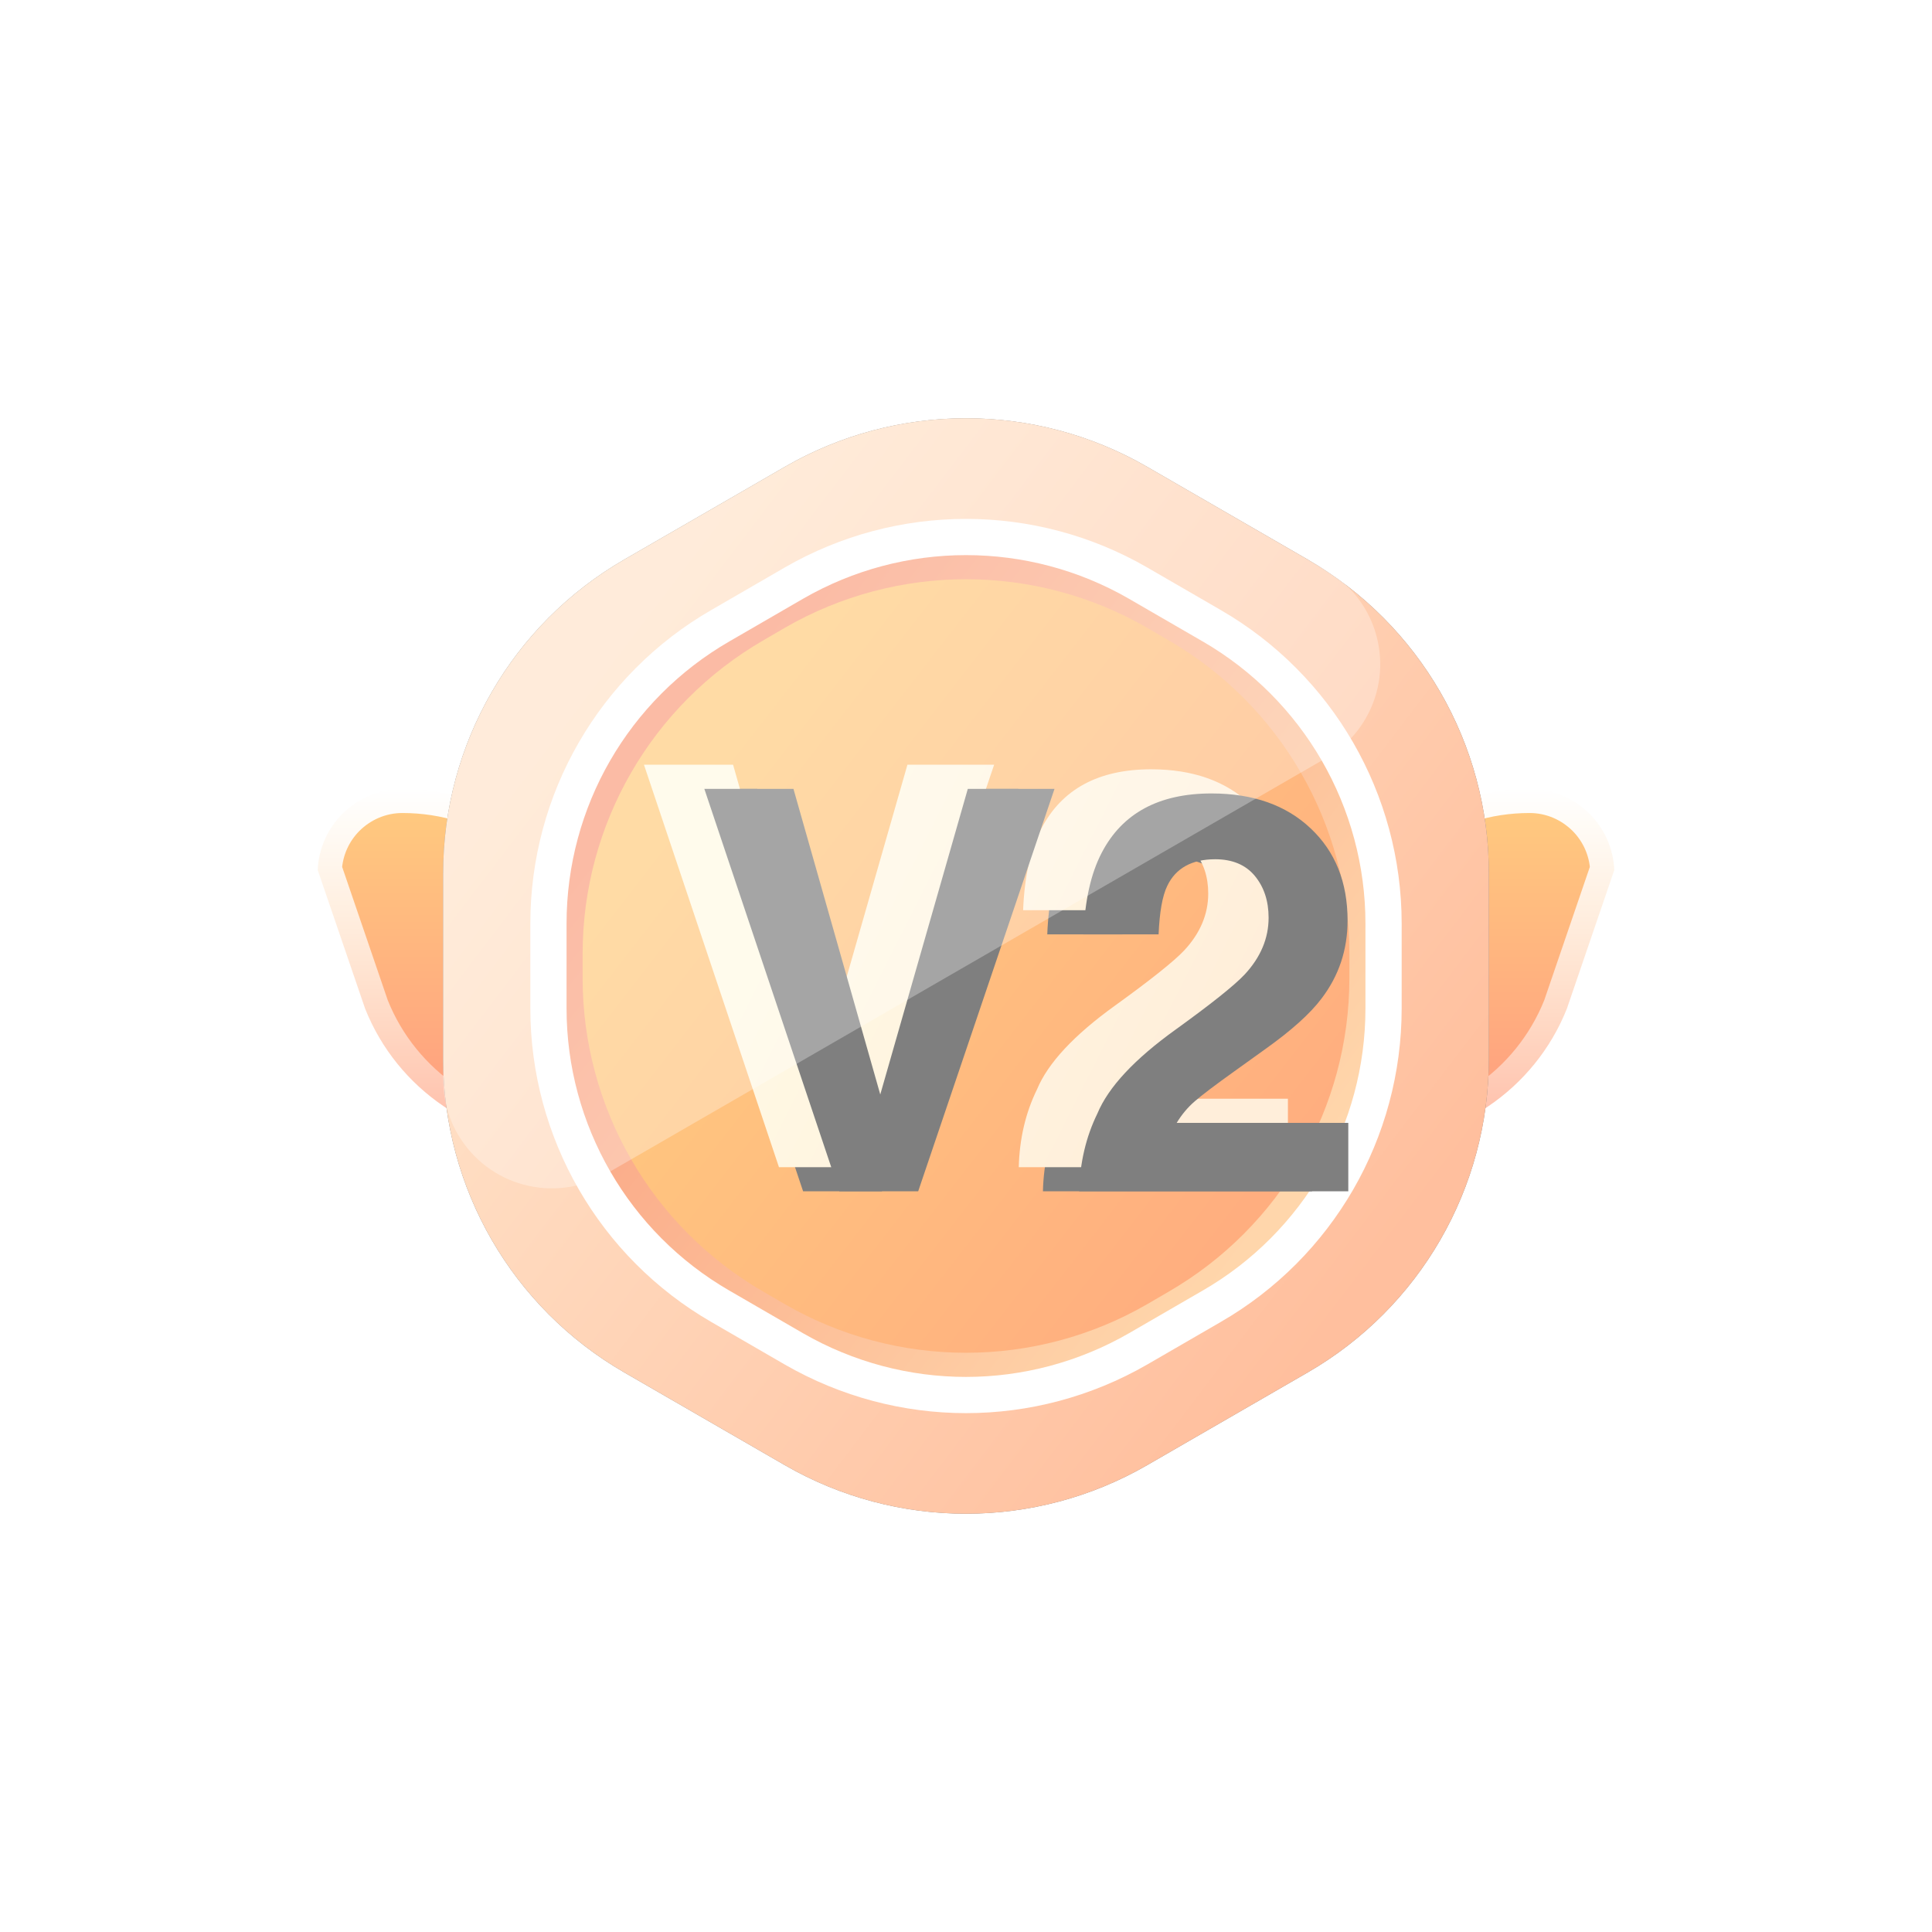 <?xml version="1.0" encoding="UTF-8"?>
<svg width="16px" height="16px" viewBox="0 0 16 16" version="1.1" xmlns="http://www.w3.org/2000/svg" xmlns:xlink="http://www.w3.org/1999/xlink">
    <title>v2</title>
    <defs>
        <linearGradient x1="50%" y1="0%" x2="50%" y2="100%" id="linearGradient-1">
            <stop stop-color="#FF9A00" offset="0%"></stop>
            <stop stop-color="#FF3600" offset="100%"></stop>
        </linearGradient>
        <linearGradient x1="50%" y1="0%" x2="50%" y2="100%" id="linearGradient-2">
            <stop stop-color="#FFFFFF" offset="0%"></stop>
            <stop stop-color="#FFFFFF" stop-opacity="0.302" offset="100%"></stop>
        </linearGradient>
        <linearGradient x1="91.466%" y1="73.128%" x2="21.405%" y2="16.266%" id="linearGradient-3">
            <stop stop-color="#FF803D" offset="0%"></stop>
            <stop stop-color="#FFC895" offset="100%"></stop>
        </linearGradient>
        <path d="M9.5,3.866 L10.83,4.634 C11.758,5.17 12.33,6.16 12.33,7.232 L12.33,8.768 C12.33,9.84 11.758,10.83 10.83,11.366 L9.5,12.134 C8.572,12.67 7.428,12.67 6.5,12.134 L5.17,11.366 C4.242,10.83 3.67,9.84 3.67,8.768 L3.67,7.232 C3.67,6.16 4.242,5.17 5.17,4.634 L6.5,3.866 C7.428,3.33 8.572,3.33 9.5,3.866 Z" id="path-4"></path>
        <filter x="-23.3%" y="-25.4%" width="146.6%" height="150.7%" filterUnits="objectBoundingBox" id="filter-5">
            <feOffset dx="0" dy="0" in="SourceAlpha" result="shadowOffsetOuter1"></feOffset>
            <feGaussianBlur stdDeviation="1" in="shadowOffsetOuter1" result="shadowBlurOuter1"></feGaussianBlur>
            <feColorMatrix values="0 0 0 0 0.702   0 0 0 0 0.42   0 0 0 0 0  0 0 0 0.496 0" type="matrix" in="shadowBlurOuter1"></feColorMatrix>
        </filter>
        <linearGradient x1="91.466%" y1="73.128%" x2="22.571%" y2="17.212%" id="linearGradient-6">
            <stop stop-color="#FFAD57" offset="0%"></stop>
            <stop stop-color="#F43F00" offset="100%"></stop>
        </linearGradient>
        <linearGradient x1="91.466%" y1="73.128%" x2="21.405%" y2="16.266%" id="linearGradient-7">
            <stop stop-color="#FF5E00" offset="0%"></stop>
            <stop stop-color="#FF9A00" offset="100%"></stop>
        </linearGradient>
        <linearGradient x1="91.466%" y1="59.034%" x2="21.405%" y2="36.823%" id="linearGradient-8">
            <stop stop-color="#FFDEB5" offset="0%"></stop>
            <stop stop-color="#FFF3CA" offset="100%"></stop>
        </linearGradient>
        <path d="M0,0 L0.738,0 L1.457,2.531 L2.182,0 L2.9,0 L1.771,3.333 L1.118,3.333 L0,0 Z M4.559,0.721 C4.483,0.629 4.373,0.583 4.231,0.583 C4.037,0.583 3.904,0.657 3.834,0.803 C3.793,0.887 3.77,1.021 3.762,1.205 L3.14,1.205 C3.151,0.926 3.201,0.701 3.291,0.529 C3.461,0.202 3.764,0.038 4.2,0.038 C4.544,0.038 4.818,0.135 5.021,0.327 C5.225,0.519 5.327,0.773 5.327,1.09 C5.327,1.333 5.255,1.548 5.111,1.737 C5.017,1.862 4.862,2.001 4.646,2.155 L4.391,2.338 C4.23,2.453 4.121,2.536 4.062,2.587 C4.003,2.638 3.953,2.698 3.912,2.766 L5.333,2.766 L5.333,3.333 L3.104,3.333 C3.11,3.098 3.16,2.883 3.255,2.689 C3.346,2.47 3.562,2.239 3.901,1.995 C4.196,1.782 4.387,1.63 4.474,1.538 C4.607,1.395 4.673,1.238 4.673,1.067 C4.673,0.929 4.635,0.813 4.559,0.721 Z" id="path-9"></path>
        <filter x="-1.9%" y="-3.0%" width="107.5%" height="112.0%" filterUnits="objectBoundingBox" id="filter-10">
            <feOffset dx="0.2" dy="0.2" in="SourceAlpha" result="shadowOffsetOuter1"></feOffset>
            <feColorMatrix values="0 0 0 0 0   0 0 0 0 0   0 0 0 0 0  0 0 0 0.297 0" type="matrix" in="shadowOffsetOuter1"></feColorMatrix>
        </filter>
        <filter x="-4.7%" y="-7.5%" width="113.1%" height="121.0%" filterUnits="objectBoundingBox" id="filter-11">
            <feOffset dx="0.5" dy="0.2" in="SourceAlpha" result="shadowOffsetInner1"></feOffset>
            <feComposite in="shadowOffsetInner1" in2="SourceAlpha" operator="arithmetic" k2="-1" k3="1" result="shadowInnerInner1"></feComposite>
            <feColorMatrix values="0 0 0 0 1   0 0 0 0 1   0 0 0 0 1  0 0 0 1 0" type="matrix" in="shadowInnerInner1"></feColorMatrix>
        </filter>
    </defs>
    <g id="页面-1" stroke="none" stroke-width="1" fill="none" fill-rule="evenodd" opacity="0.5">
        <g id="M-创世挖矿" transform="translate(-137, -226)">
            <g id="编组-2" transform="translate(137, 226)">
                <path d="M12.667,6.533 C12.861,6.533 13.036,6.612 13.164,6.739 C13.284,6.859 13.361,7.023 13.369,7.205 L13.369,7.205 L12.976,8.354 C12.842,8.69 12.612,8.968 12.325,9.162 C12.039,9.357 11.695,9.467 11.333,9.467 C11.139,9.467 10.964,9.388 10.836,9.261 C10.716,9.141 10.639,8.977 10.631,8.795 L10.631,8.795 L11.024,7.646 C11.158,7.31 11.388,7.032 11.675,6.838 C11.961,6.643 12.305,6.533 12.667,6.533 Z" id="矩形" stroke="url(#linearGradient-2)" stroke-width="0.4" fill="url(#linearGradient-1)"></path>
                <path d="M4.667,6.533 C4.861,6.533 5.036,6.612 5.164,6.739 C5.284,6.859 5.361,7.023 5.369,7.205 L5.369,7.205 L4.976,8.354 C4.842,8.69 4.612,8.968 4.325,9.162 C4.039,9.357 3.695,9.467 3.333,9.467 C3.139,9.467 2.964,9.388 2.836,9.261 C2.716,9.141 2.639,8.977 2.631,8.795 L2.631,8.795 L3.024,7.646 C3.158,7.31 3.388,7.032 3.675,6.838 C3.961,6.643 4.305,6.533 4.667,6.533 Z" id="矩形备份" stroke="url(#linearGradient-2)" stroke-width="0.4" fill="url(#linearGradient-1)" transform="translate(4, 8) scale(-1, 1) translate(-4, -8) "></path>
                <g id="多边形">
                    <use fill="black" fill-opacity="1" filter="url(#filter-5)" xlink:href="#path-4"></use>
                    <use fill="url(#linearGradient-3)" fill-rule="evenodd" xlink:href="#path-4"></use>
                </g>
                <path d="M6.575,4.829 C7.457,4.32 8.543,4.32 9.425,4.829 L9.425,4.829 L10.033,5.181 C10.915,5.69 11.458,6.631 11.458,7.649 L11.458,7.649 L11.458,8.351 C11.458,8.86 11.323,9.35 11.077,9.776 C10.831,10.202 10.474,10.565 10.033,10.819 L10.033,10.819 L9.425,11.171 C8.984,11.425 8.492,11.553 8,11.553 C7.508,11.553 7.016,11.425 6.575,11.171 L6.575,11.171 L5.967,10.819 C5.085,10.31 4.542,9.369 4.542,8.351 L4.542,8.351 L4.542,7.649 C4.542,7.14 4.677,6.65 4.923,6.224 C5.169,5.798 5.526,5.435 5.967,5.181 L5.967,5.181 Z" id="多边形" stroke="#FFFFFF" stroke-width="0.3" fill="url(#linearGradient-6)"></path>
                <path d="M9.5,5.199 L9.675,5.301 C10.604,5.837 11.175,6.827 11.175,7.899 L11.175,8.101 C11.175,9.173 10.604,10.163 9.675,10.699 L9.5,10.801 C8.572,11.337 7.428,11.337 6.5,10.801 L6.325,10.699 C5.396,10.163 4.825,9.173 4.825,8.101 L4.825,7.899 C4.825,6.827 5.396,5.837 6.325,5.301 L6.5,5.199 C7.428,4.663 8.572,4.663 9.5,5.199 Z" id="多边形" fill="url(#linearGradient-7)"></path>
                <g id="形状结合" transform="translate(5.333, 6.333)">
                    <use fill="black" fill-opacity="1" filter="url(#filter-10)" xlink:href="#path-9"></use>
                    <use fill="url(#linearGradient-8)" fill-rule="evenodd" xlink:href="#path-9"></use>
                    <use fill="black" fill-opacity="1" filter="url(#filter-11)" xlink:href="#path-9"></use>
                </g>
                <path d="M9.5,3.866 L10.98,4.721 C11.411,4.969 11.558,5.52 11.31,5.95 C11.231,6.087 11.117,6.2 10.98,6.279 L5.02,9.721 C4.589,9.969 4.039,9.822 3.79,9.391 C3.711,9.254 3.67,9.099 3.67,8.941 L3.67,7.232 C3.67,6.16 4.242,5.17 5.17,4.634 L6.5,3.866 C7.428,3.33 8.572,3.33 9.5,3.866 Z" id="多边形" fill="#FFFFFF" opacity="0.3"></path>
            </g>
        </g>
    </g>
</svg>